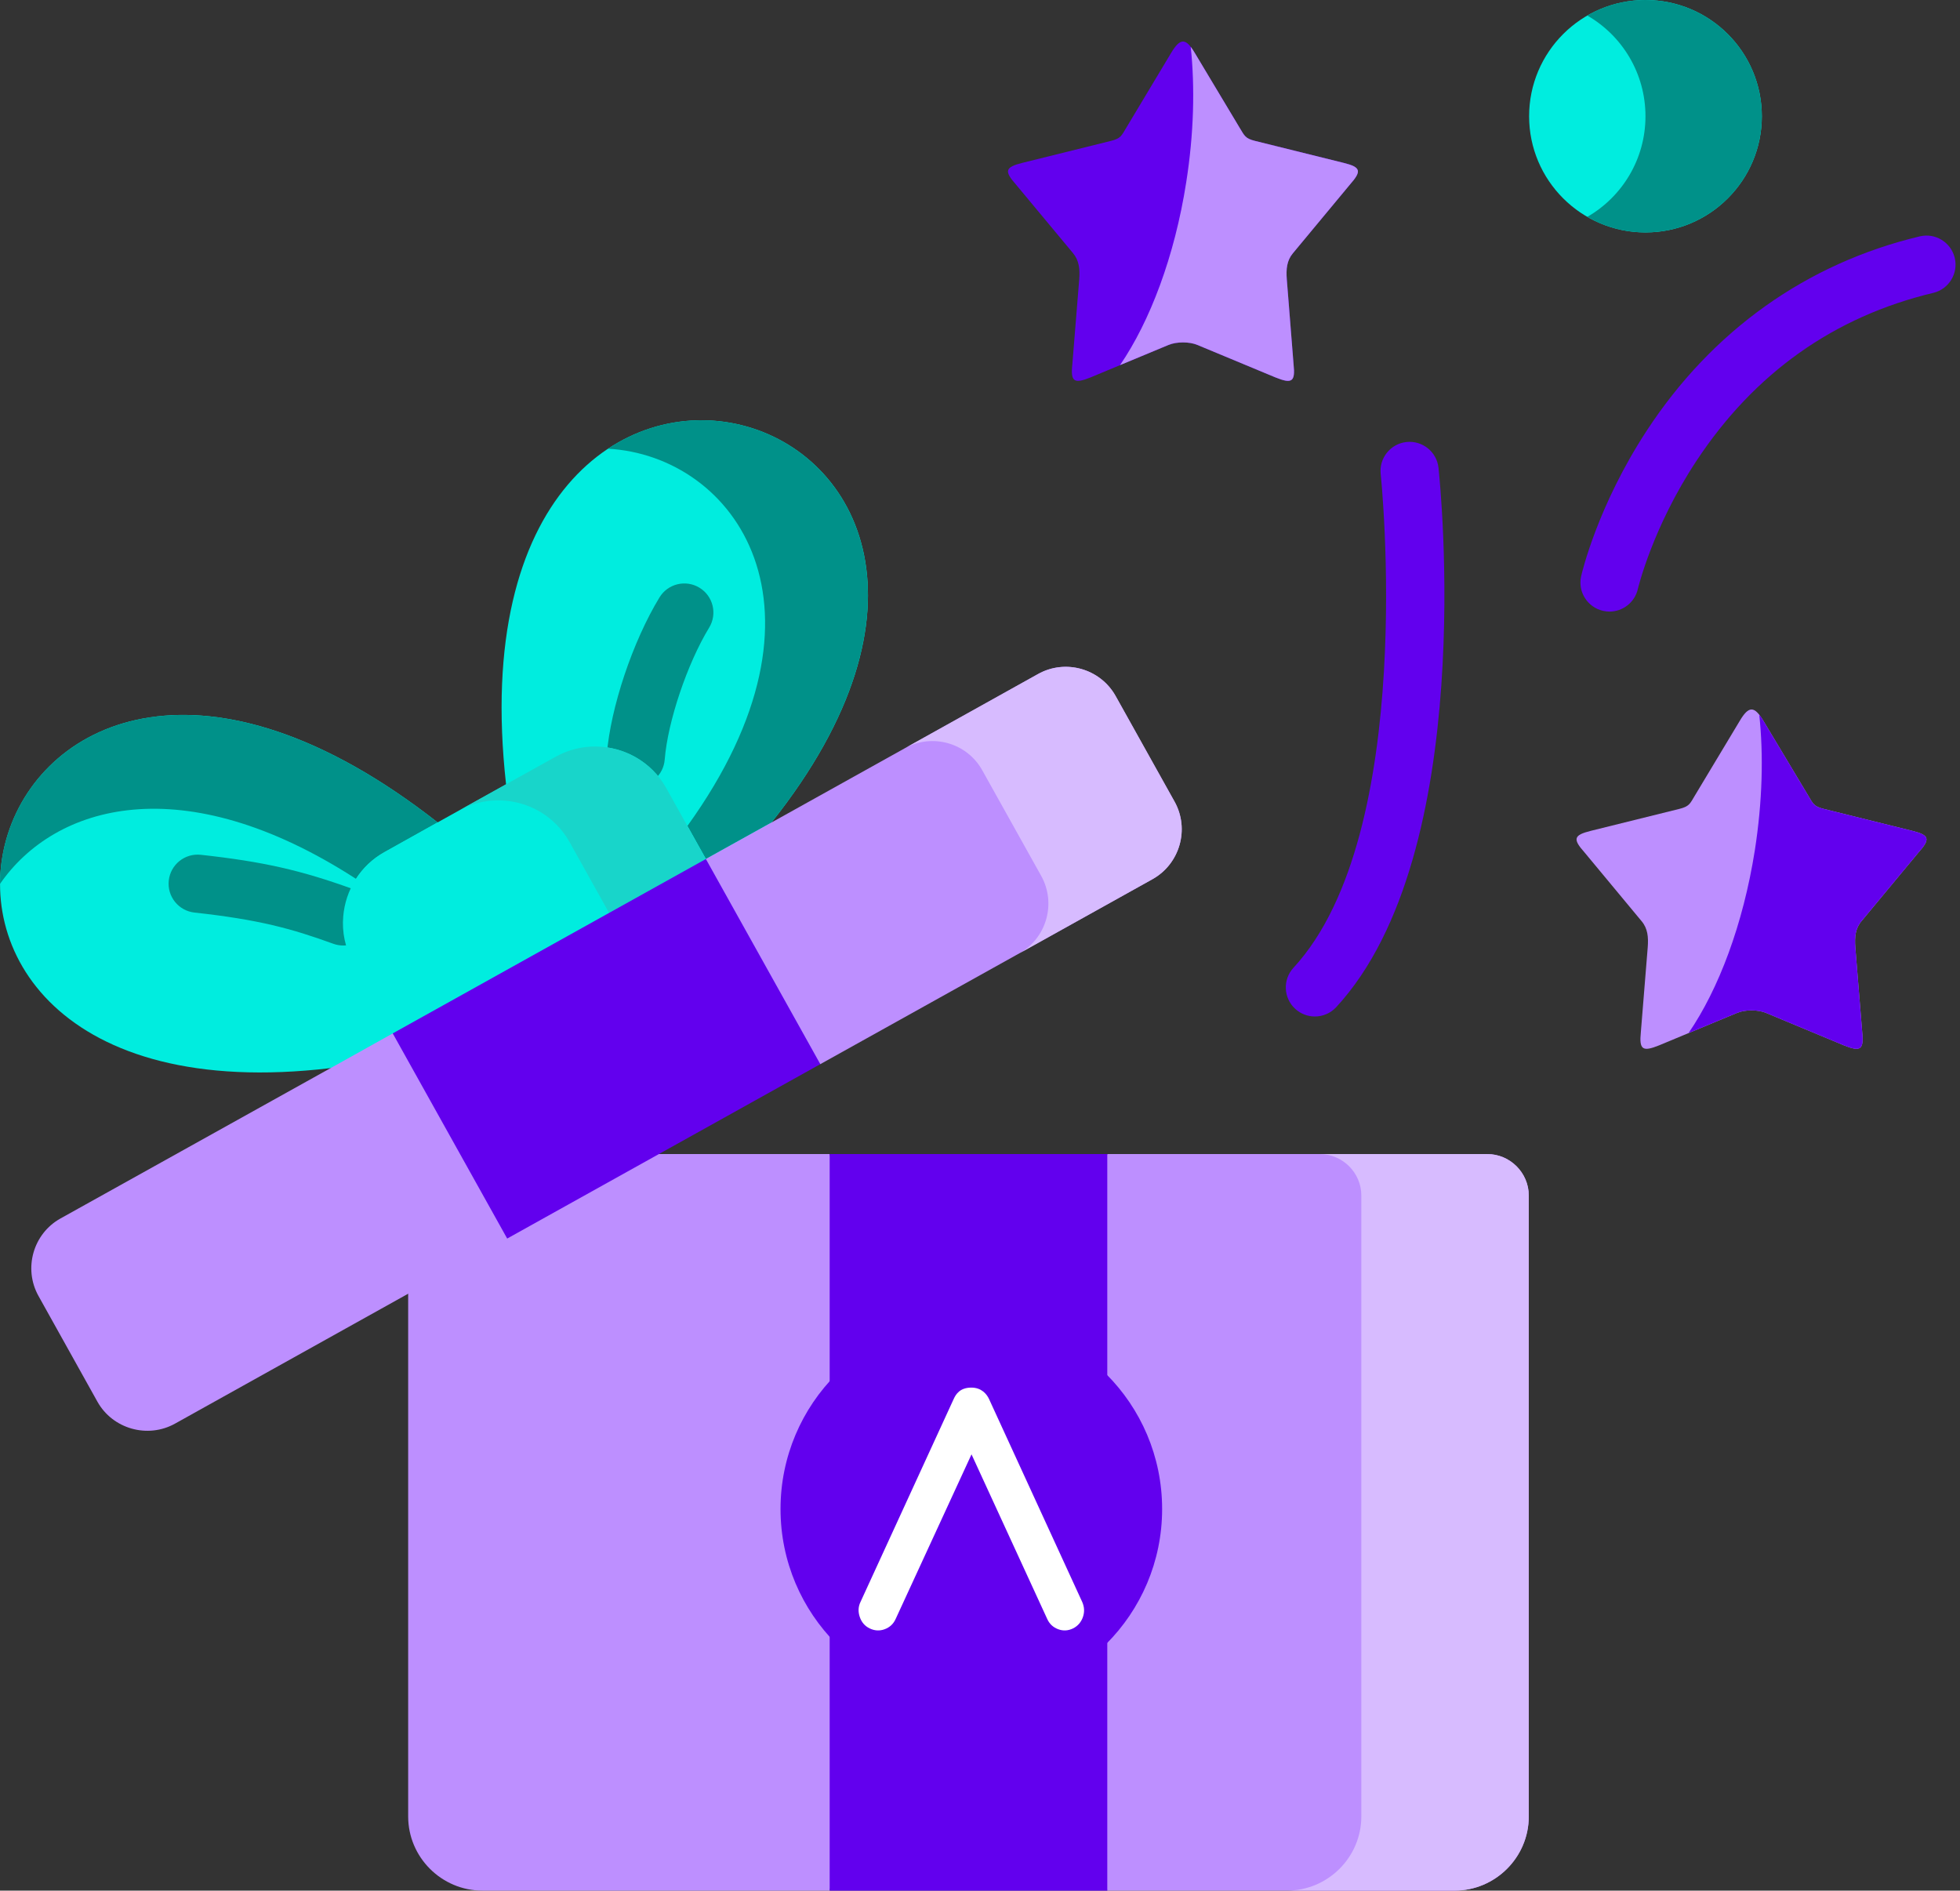 <svg width="226" height="218" viewBox="0 0 226 218" fill="none" xmlns="http://www.w3.org/2000/svg">
<rect x="0" y="0" width="226" height="218" fill="#333333" stroke="none"/>
<path fill-rule="evenodd" clip-rule="evenodd" d="M189.734 26.799C197.145 26.799 203.151 20.797 203.151 13.406C203.151 6.001 197.145 0 189.734 0C182.323 0 176.316 6.001 176.316 13.406C176.316 20.797 182.323 26.799 189.734 26.799Z" fill="#00EDDF"/>
<path fill-rule="evenodd" clip-rule="evenodd" d="M66.061 118.755L50.459 94.828C-2.77 53.155 -24.313 130.563 38.12 123.159L66.061 118.755Z" fill="#00EDDF"/>
<path fill-rule="evenodd" clip-rule="evenodd" d="M88.957 94.84C128.079 45.686 50.863 23.291 58.352 90.437L71.367 112.845L88.957 94.84Z" fill="#00EDDF"/>
<path fill-rule="evenodd" clip-rule="evenodd" d="M95.666 218L105.3 174.379L95.666 133.07H75.981L51.889 130.992L47.065 149.178V209.452C47.065 214.155 50.914 218 55.621 218H95.666Z" fill="#BD8FFF"/>
<path fill-rule="evenodd" clip-rule="evenodd" d="M176.277 209.452V153.829V137.851C176.277 135.227 174.118 133.071 171.492 133.071H127.676L116.222 175.548L127.676 218H167.721C172.428 218 176.277 214.155 176.277 209.452Z" fill="#BD8FFF"/>
<path fill-rule="evenodd" clip-rule="evenodd" d="M88.958 94.84C115.806 61.105 87.853 39.97 70.105 51.739C84.732 52.558 97.396 70.069 79.259 95.243L81.391 99.049L88.958 94.84Z" fill="#009189"/>
<path fill-rule="evenodd" clip-rule="evenodd" d="M50.46 94.828C20.088 71.056 0.039 86.033 0 101.92C6.319 92.775 21.063 88.424 41.047 101.336C41.852 100.089 42.958 99.011 44.349 98.244L50.46 94.828Z" fill="#009189"/>
<path fill-rule="evenodd" clip-rule="evenodd" d="M95.666 133.071H127.677V218H95.666V133.071Z" fill="#6200EE"/>
<path fill-rule="evenodd" clip-rule="evenodd" d="M176.277 153.829V137.851C176.277 135.227 174.118 133.071 171.492 133.071H152.185C154.811 133.071 156.969 135.227 156.969 137.851V153.829V209.452C156.969 214.155 153.108 217.999 148.401 217.999H167.722C172.428 217.999 176.277 214.154 176.277 209.452V153.829H176.277Z" fill="#D7BBFF"/>
<path d="M39.577 109.025C39.196 109.025 38.81 108.96 38.431 108.823C33.61 107.07 29.811 106.032 22.427 105.225C20.587 105.023 19.258 103.369 19.46 101.529C19.661 99.69 21.315 98.363 23.157 98.564C30.288 99.344 34.721 100.344 40.723 102.525C42.462 103.158 43.36 105.08 42.727 106.819C42.232 108.18 40.946 109.025 39.577 109.025V109.025Z" fill="#009189"/>
<path d="M73.307 90.67C73.218 90.67 73.129 90.666 73.039 90.659C71.193 90.513 69.815 88.9 69.962 87.055C70.394 81.601 72.952 73.96 76.044 68.885C77.007 67.304 79.069 66.802 80.65 67.766C82.232 68.728 82.733 70.789 81.77 72.369C79.244 76.516 76.993 83.199 76.645 87.584C76.506 89.338 75.038 90.67 73.307 90.67Z" fill="#009189"/>
<path d="M151.612 117.208C150.799 117.208 149.985 116.915 149.34 116.321C147.979 115.066 147.894 112.946 149.149 111.586C163.5 96.037 159.246 55.072 159.201 54.659C159.002 52.82 160.332 51.167 162.173 50.967C164.015 50.77 165.667 52.098 165.867 53.938C166.062 55.743 170.471 98.367 154.077 116.129C153.416 116.846 152.515 117.208 151.612 117.208Z" fill="#6200EE"/>
<path d="M185.588 70.52C185.341 70.52 185.09 70.492 184.838 70.435C183.036 70.022 181.908 68.232 182.317 66.43C182.391 66.105 184.193 58.359 189.863 49.681C197.415 38.123 208.305 30.369 221.355 27.255C223.156 26.826 224.964 27.936 225.394 29.736C225.824 31.536 224.712 33.343 222.912 33.773C211.478 36.501 202.291 43.019 195.608 53.145C190.529 60.841 188.87 67.85 188.853 67.92C188.495 69.469 187.114 70.52 185.588 70.52V70.52Z" fill="#6200EE"/>
<path fill-rule="evenodd" clip-rule="evenodd" d="M149.09 29.189L155.669 21.265C157.021 19.732 156.93 19.277 154.941 18.784L144.722 16.25C143.565 15.965 143.5 15.653 142.928 14.717L137.766 6.105C136.726 4.351 136.089 4.351 135.036 6.105L129.874 14.717C129.315 15.653 129.237 15.965 128.08 16.25L117.861 18.784C115.885 19.277 115.78 19.732 117.133 21.265L123.725 29.189C124.427 30.033 124.531 31.02 124.44 32.215L123.647 42.01C123.426 44.036 123.855 44.283 125.753 43.517L134.738 39.776C135.674 39.386 137.143 39.386 138.066 39.776L147.063 43.517C148.961 44.283 149.377 44.037 149.156 42.01L148.376 32.215C148.284 31.02 148.375 30.033 149.09 29.189V29.189Z" fill="#6200EE"/>
<path fill-rule="evenodd" clip-rule="evenodd" d="M136.778 21.018C135.439 29.591 132.592 37.06 129.146 42.101L134.737 39.775C135.673 39.386 137.143 39.386 138.066 39.775L147.063 43.517C148.961 44.283 149.377 44.036 149.156 42.01L148.376 32.215C148.285 31.02 148.376 30.033 149.091 29.188L155.67 21.264C157.022 19.731 156.931 19.277 154.942 18.783L144.723 16.25C143.566 15.964 143.501 15.652 142.929 14.717L137.767 6.104C137.598 5.819 137.442 5.585 137.299 5.403C137.792 10.067 137.662 15.419 136.778 21.018V21.018Z" fill="#BD8FFF"/>
<path fill-rule="evenodd" clip-rule="evenodd" d="M214.645 106.207L221.223 98.283C222.589 96.75 222.485 96.295 220.495 95.802L210.276 93.269C209.132 92.983 209.054 92.671 208.495 91.736L203.333 83.123C202.28 81.37 201.643 81.37 200.603 83.123L195.428 91.736C194.869 92.671 194.791 92.983 193.647 93.269L183.428 95.802C181.438 96.295 181.334 96.75 182.7 98.283L189.278 106.207C189.993 107.051 190.084 108.038 189.993 109.234L189.2 119.015C188.992 121.054 189.408 121.301 191.307 120.535L200.291 116.794C201.227 116.404 202.696 116.404 203.632 116.794L212.617 120.535C214.515 121.301 214.931 121.054 214.723 119.015L213.93 109.234C213.839 108.038 213.929 107.051 214.645 106.207V106.207Z" fill="#BD8FFF"/>
<path fill-rule="evenodd" clip-rule="evenodd" d="M202.345 98.036C200.993 106.609 198.158 114.079 194.7 119.119L200.291 116.794C201.227 116.404 202.696 116.404 203.632 116.794L212.616 120.535C214.515 121.301 214.931 121.055 214.723 119.015L213.93 109.234C213.839 108.038 213.93 107.052 214.645 106.207L221.224 98.283C222.589 96.751 222.485 96.296 220.496 95.802L210.277 93.269C209.132 92.983 209.054 92.671 208.495 91.736L203.334 83.124C203.165 82.838 203.009 82.604 202.853 82.409C203.359 87.085 203.216 92.438 202.345 98.036V98.036Z" fill="#6200EE"/>
<path fill-rule="evenodd" clip-rule="evenodd" d="M203.151 13.406C203.151 6.001 197.144 0 189.733 0C187.289 0 185.001 0.65 183.025 1.792C187.042 4.105 189.733 8.443 189.733 13.405C189.733 18.355 187.042 22.694 183.025 25.006C185.001 26.149 187.289 26.798 189.733 26.798C197.144 26.799 203.151 20.797 203.151 13.406V13.406Z" fill="#009189"/>
<path fill-rule="evenodd" clip-rule="evenodd" d="M45.285 119.158L67.18 115.001L81.391 99.049L76.827 90.879C75.969 89.333 74.734 88.138 73.303 87.319C70.547 85.748 67.037 85.605 64.072 87.255L58.351 90.437L50.459 94.828L44.349 98.244C41.514 99.816 39.824 102.661 39.577 105.675C39.421 107.455 39.785 109.299 40.721 110.975L45.285 119.158Z" fill="#00EDDF"/>
<path fill-rule="evenodd" clip-rule="evenodd" d="M94.587 122.704L132.89 101.375C136.05 99.608 137.194 95.594 135.438 92.438L128.638 80.253C126.87 77.097 122.853 75.953 119.693 77.72L88.958 94.841L81.391 99.05V115.002L94.587 122.704Z" fill="#BD8FFF"/>
<path fill-rule="evenodd" clip-rule="evenodd" d="M20.178 164.156L58.481 142.813L59.574 126.861L45.285 119.158L38.12 123.159L6.969 140.501C3.822 142.254 2.678 146.268 4.433 149.425L11.233 161.623C12.989 164.766 17.02 165.909 20.178 164.156Z" fill="#BD8FFF"/>
<path fill-rule="evenodd" clip-rule="evenodd" d="M79.258 95.243L76.827 90.879C75.969 89.333 74.733 88.138 73.303 87.319C70.546 85.748 67.036 85.605 64.072 87.255L58.351 90.437L52.916 93.464C55.881 91.814 59.378 91.957 62.148 93.529C63.578 94.347 64.813 95.555 65.671 97.088L70.235 105.272L81.39 99.05L79.258 95.243Z" fill="#18D5CA"/>
<path fill-rule="evenodd" clip-rule="evenodd" d="M132.89 101.375C136.049 99.608 137.194 95.594 135.438 92.438L128.638 80.253C126.87 77.097 122.853 75.953 119.693 77.72L104.325 86.28C107.485 84.514 111.502 85.657 113.258 88.814L120.058 100.998C121.813 104.155 120.682 108.156 117.548 109.922L132.89 101.375Z" fill="#D7BBFF"/>
<path fill-rule="evenodd" clip-rule="evenodd" d="M94.587 122.704L81.391 99.049L45.285 119.158L58.482 142.813C70.534 136.097 82.535 129.42 94.587 122.704V122.704Z" fill="#6200EE"/>
<circle cx="112" cy="174" r="22" fill="#6200EE"/>
<path d="M109.965 161.315C110.227 160.735 110.713 160 112.003 160C113.181 160 113.779 160.754 114.041 161.315L124.775 184.692C125.036 185.272 125.074 185.853 124.868 186.452C124.662 187.051 124.27 187.496 123.727 187.767C123.166 188.038 122.605 188.076 122.026 187.864C121.446 187.651 121.016 187.264 120.754 186.684L112.022 167.696L103.271 186.684C103.009 187.264 102.579 187.651 101.999 187.864C101.419 188.076 100.84 188.038 100.279 187.767C99.718 187.496 99.344 187.051 99.138 186.452C98.932 185.853 98.951 185.253 99.231 184.692L109.965 161.315Z" fill="white"/>
</svg>

